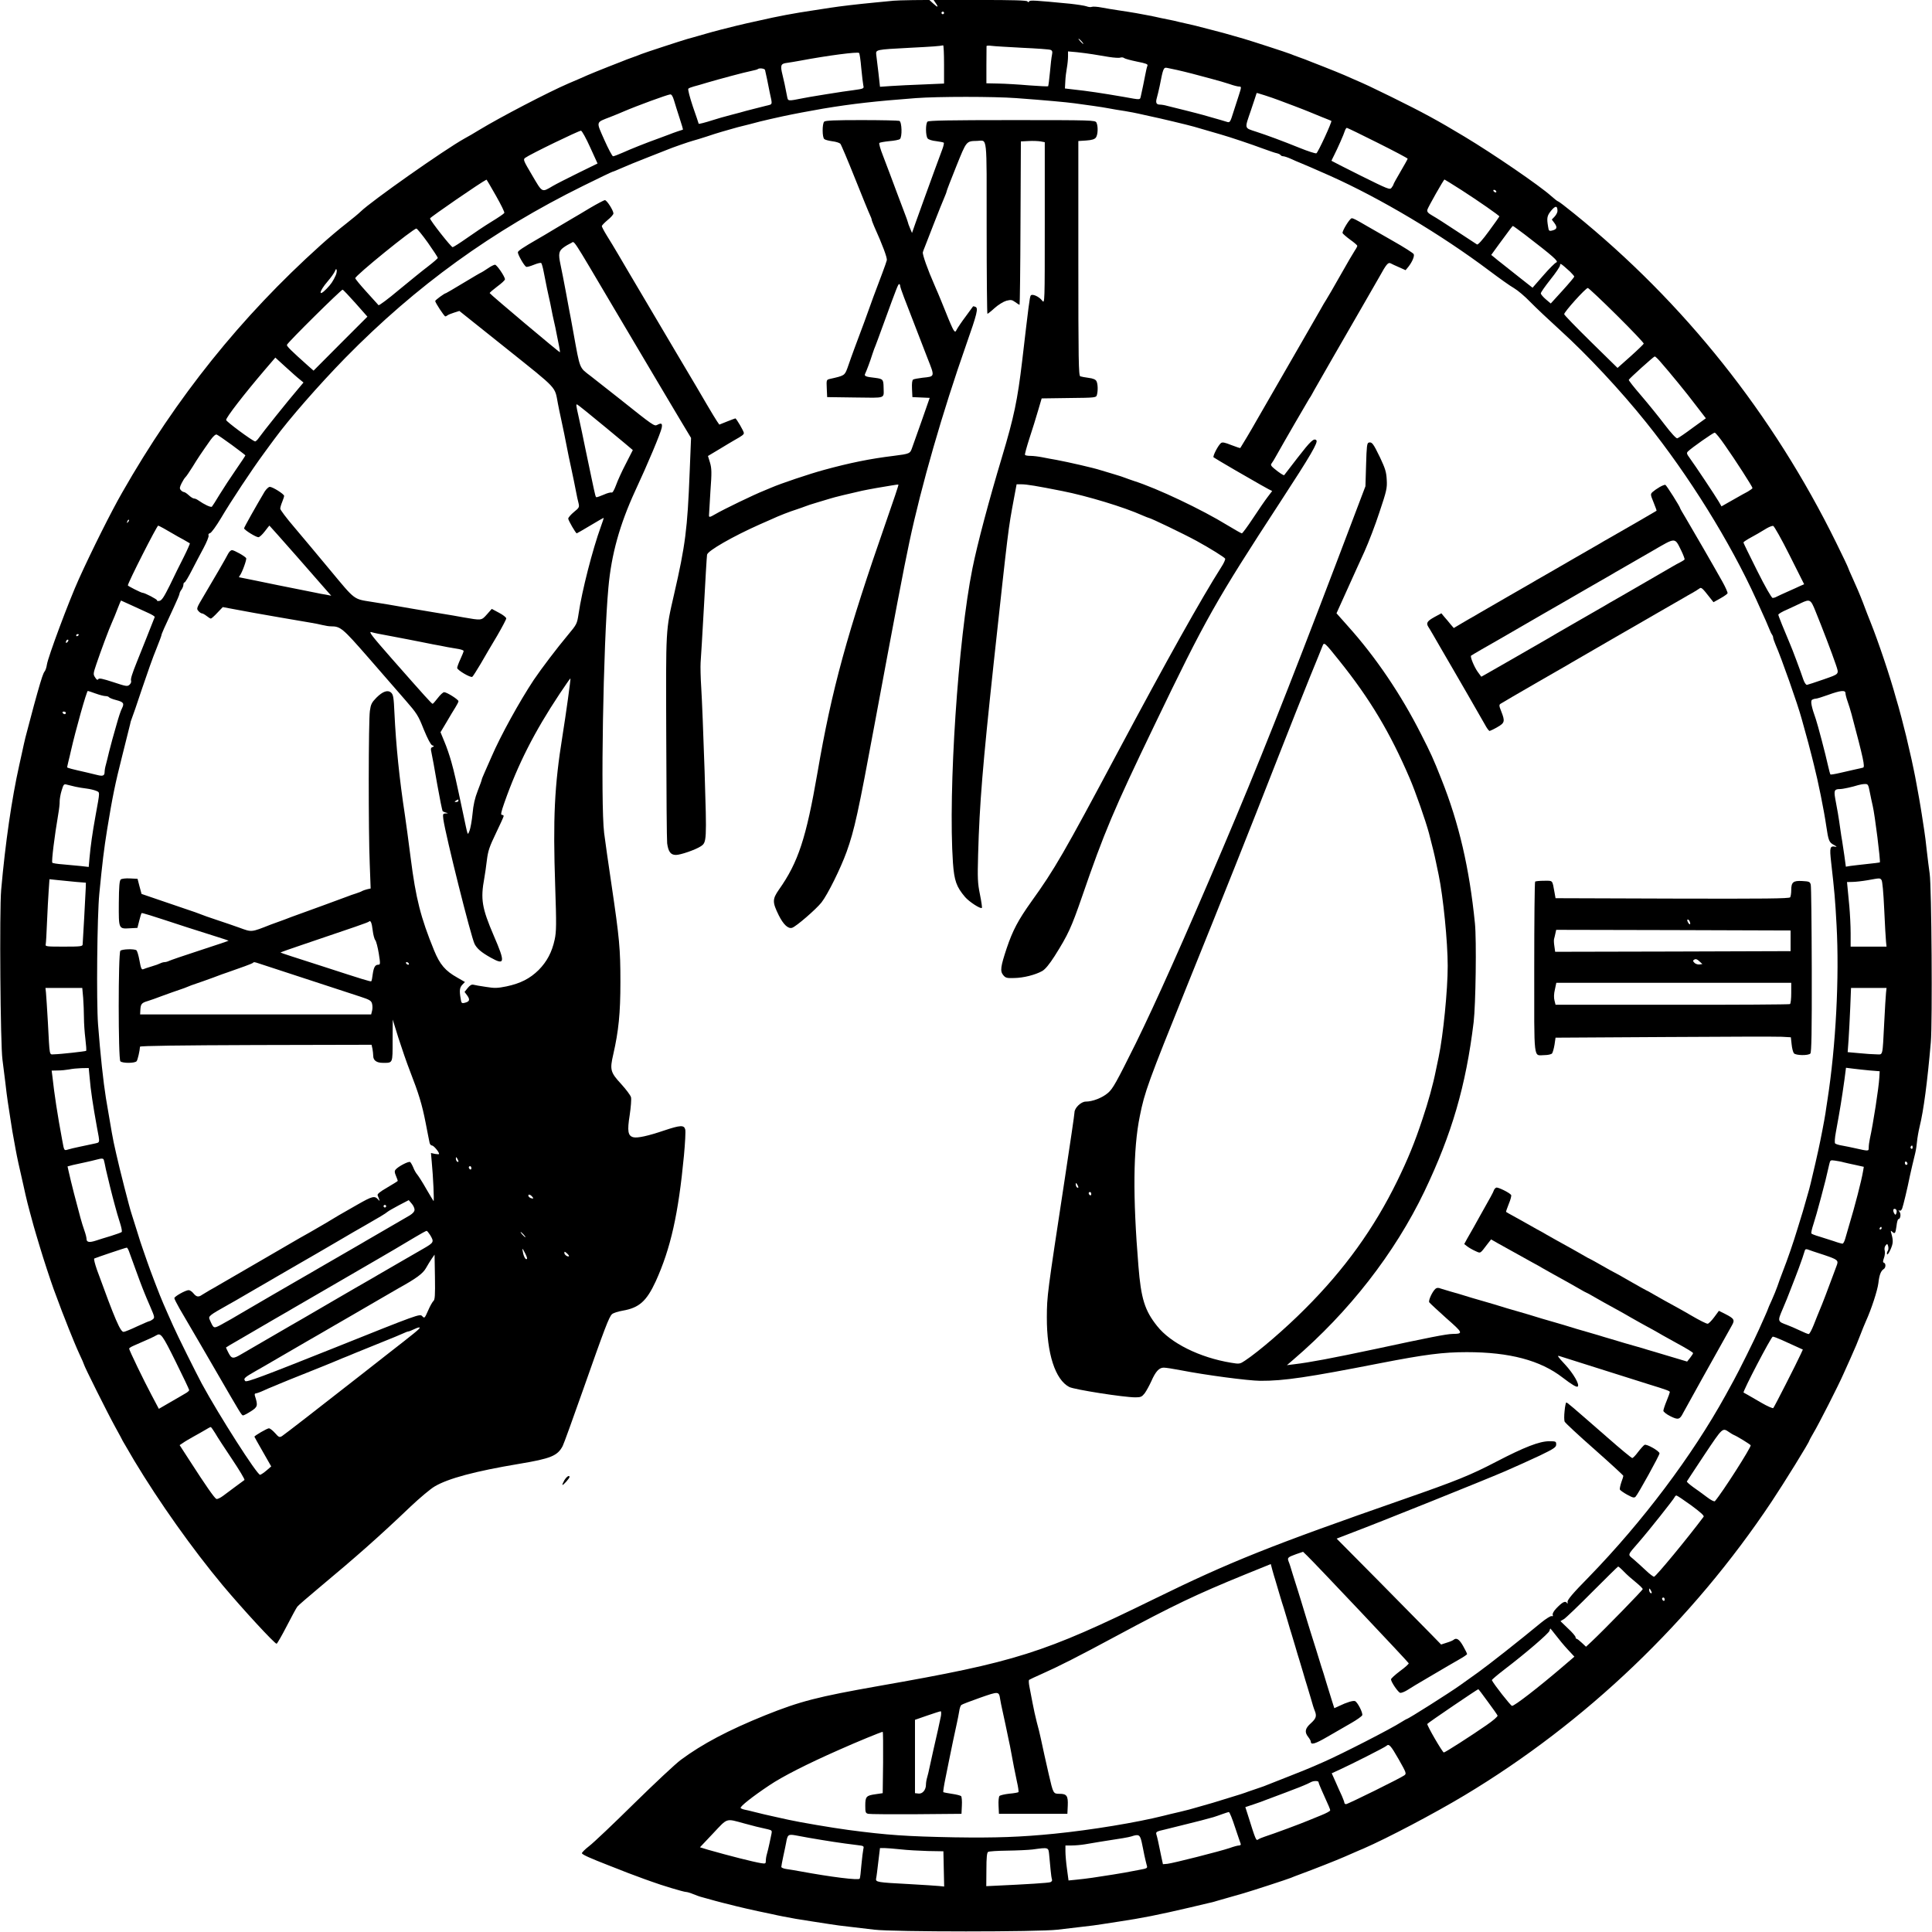 <?xml version="1.0" standalone="no"?>
<!DOCTYPE svg PUBLIC "-//W3C//DTD SVG 20010904//EN"
 "http://www.w3.org/TR/2001/REC-SVG-20010904/DTD/svg10.dtd">
<svg version="1.0" xmlns="http://www.w3.org/2000/svg"
 width="1496pt" height="1496pt" viewBox="0 0 1496 1496"
 preserveAspectRatio="xMidYMid meet">
<g transform="translate(0,1496) scale(0.1,-0.1)"
fill="#000000" stroke="none">
<path d="M6915 14954 c-16 -2 -82 -8 -145 -14 -135 -13 -263 -28 -340 -40 -30
-5 -89 -14 -130 -20 -155 -23 -277 -46 -425 -80 -27 -6 -70 -16 -95 -21 -51
-12 -79 -18 -200 -49 -47 -12 -96 -26 -110 -30 -14 -4 -45 -13 -70 -20 -25 -7
-58 -17 -75 -21 -52 -15 -339 -109 -360 -118 -11 -5 -36 -14 -55 -21 -19 -7
-44 -16 -55 -20 -11 -5 -74 -29 -140 -55 -66 -26 -140 -56 -165 -67 -45 -20
-86 -38 -150 -65 -153 -66 -524 -259 -689 -359 -35 -22 -87 -52 -115 -67 -156
-87 -720 -484 -803 -565 -15 -15 -66 -57 -113 -94 -47 -36 -137 -112 -200
-169 -614 -553 -1114 -1176 -1534 -1913 -83 -144 -237 -452 -336 -671 -76
-168 -238 -601 -247 -662 -3 -21 -11 -45 -18 -53 -10 -13 -22 -47 -56 -167
-21 -75 -29 -104 -59 -218 -32 -118 -36 -134 -60 -245 -7 -30 -16 -73 -21 -95
-58 -259 -108 -603 -140 -966 -14 -161 -6 -1200 10 -1314 6 -44 16 -123 22
-175 6 -52 14 -120 19 -150 5 -30 14 -89 20 -130 10 -71 17 -109 41 -240 12
-65 24 -121 60 -277 27 -123 31 -139 80 -318 6 -22 15 -51 19 -65 4 -14 18
-59 30 -100 26 -88 82 -257 105 -321 9 -24 26 -69 37 -99 11 -30 24 -64 28
-75 5 -11 28 -72 53 -135 25 -63 61 -150 81 -193 20 -42 36 -79 36 -82 0 -11
187 -385 242 -484 32 -58 58 -106 58 -108 0 -1 41 -71 90 -154 193 -321 449
-682 684 -964 154 -184 406 -457 418 -453 5 2 41 64 79 138 38 74 75 142 82
150 7 9 82 74 167 145 289 241 466 397 710 630 70 66 152 135 184 154 105 63
315 119 656 176 246 41 297 62 337 138 9 17 78 209 155 427 172 489 204 573
227 594 10 9 47 21 82 27 128 22 185 73 256 226 116 255 176 522 219 975 9 97
14 188 10 202 -9 36 -38 34 -164 -8 -124 -42 -206 -60 -238 -52 -42 11 -48 47
-28 172 9 61 14 123 10 138 -4 15 -38 60 -76 102 -84 91 -89 110 -61 231 41
180 55 317 55 558 0 258 -7 335 -69 755 -24 162 -50 342 -57 400 -28 229 -7
1468 33 1900 23 258 88 489 207 748 97 208 199 451 206 490 6 34 -2 39 -35 22
-22 -12 -31 -6 -289 200 -80 63 -181 143 -225 177 -91 70 -82 46 -135 338 -5
28 -14 77 -20 110 -7 33 -15 80 -20 105 -5 25 -13 71 -19 103 -6 31 -16 83
-22 115 -6 31 -15 76 -20 99 -16 76 -12 100 24 126 17 13 44 28 59 35 30 12
-9 72 331 -503 71 -121 142 -240 157 -265 15 -25 87 -146 160 -270 73 -124
167 -280 207 -348 l74 -123 -11 -272 c-17 -433 -33 -559 -120 -937 -66 -289
-64 -248 -61 -1105 1 -429 4 -800 7 -825 9 -65 27 -90 68 -90 36 0 151 40 191
66 48 31 48 36 31 581 -9 279 -21 570 -26 647 -5 76 -7 164 -5 195 3 31 14
227 26 436 11 209 22 389 24 400 6 31 201 142 405 233 25 11 66 29 91 40 62
29 145 61 199 78 25 8 54 19 65 23 11 5 54 19 95 31 41 12 86 26 100 30 23 8
154 40 245 60 22 5 72 14 110 21 39 6 92 15 119 20 27 5 51 8 53 6 2 -2 -39
-125 -91 -273 -307 -880 -426 -1314 -536 -1957 -88 -508 -149 -694 -298 -905
-52 -75 -52 -97 -2 -199 36 -72 73 -107 104 -97 31 10 184 142 227 196 48 61
148 263 195 393 60 168 89 299 219 1001 150 807 224 1198 266 1394 94 443 257
1008 442 1535 83 236 94 280 70 289 -9 4 -17 5 -18 4 -1 -2 -27 -37 -57 -78
-31 -41 -61 -86 -68 -99 -12 -23 -13 -24 -26 -7 -7 10 -34 71 -59 135 -26 64
-53 131 -61 149 -8 17 -20 47 -28 65 -53 120 -95 239 -90 254 3 10 9 27 14 38
4 11 36 92 70 180 34 88 71 179 81 202 10 24 19 46 19 51 0 4 33 91 74 192 81
201 77 197 163 199 80 2 73 67 73 -675 0 -365 3 -664 6 -664 3 0 29 20 56 45
28 25 67 49 90 56 36 9 44 8 69 -10 16 -12 31 -21 34 -21 2 0 6 285 7 633 l3
632 60 3 c33 2 75 0 93 -3 l32 -6 0 -626 c0 -624 0 -626 -20 -601 -25 33 -79
56 -89 39 -8 -12 -16 -78 -66 -506 -36 -303 -63 -433 -156 -743 -101 -336
-191 -674 -229 -863 -111 -550 -189 -1724 -151 -2280 10 -139 27 -186 94 -265
33 -38 120 -94 130 -84 3 3 -4 50 -15 105 -18 88 -19 125 -14 310 11 395 35
684 121 1485 115 1056 111 1025 156 1268 l21 112 37 0 c42 0 119 -13 316 -52
193 -38 480 -125 622 -189 24 -10 45 -19 48 -19 13 0 273 -125 370 -178 106
-58 218 -128 222 -138 2 -7 -11 -36 -30 -65 -155 -244 -421 -719 -797 -1424
-425 -797 -494 -916 -673 -1165 -104 -146 -145 -224 -192 -363 -47 -142 -52
-176 -27 -207 18 -22 27 -25 85 -23 72 1 163 24 217 54 24 14 54 50 97 117
104 165 129 220 211 457 172 500 246 675 561 1329 397 826 473 960 979 1736
233 357 290 456 275 471 -19 19 -45 -6 -145 -135 -56 -72 -103 -133 -104 -135
-4 -4 -37 17 -79 52 -23 19 -27 28 -19 38 6 8 23 34 36 59 54 97 250 435 257
445 5 5 22 35 38 65 17 30 81 142 142 248 61 105 161 279 222 385 61 105 125
217 142 247 51 93 66 111 85 101 9 -5 39 -19 67 -31 l49 -22 23 28 c28 36 47
80 40 96 -2 7 -75 54 -162 103 -87 50 -176 101 -199 114 -89 52 -107 61 -119
61 -15 0 -76 -100 -71 -115 3 -6 29 -29 59 -51 30 -21 55 -43 55 -47 0 -5 -8
-21 -18 -35 -10 -15 -61 -101 -112 -192 -51 -91 -101 -176 -110 -190 -9 -14
-31 -50 -47 -80 -17 -30 -81 -142 -142 -247 -270 -468 -335 -581 -359 -623
-27 -49 -113 -193 -118 -199 -2 -2 -33 9 -70 23 -50 20 -69 24 -80 15 -22 -18
-65 -102 -57 -110 5 -4 80 -49 168 -100 88 -50 176 -101 195 -112 19 -11 48
-27 63 -35 l28 -14 -35 -46 c-20 -26 -71 -100 -113 -164 -43 -65 -82 -118 -87
-118 -4 0 -54 28 -110 62 -200 123 -544 286 -726 344 -25 8 -54 19 -65 23 -11
5 -54 19 -95 31 -41 12 -86 26 -100 30 -48 16 -244 61 -340 79 -30 5 -79 14
-108 20 -30 6 -71 11 -92 11 -21 0 -41 3 -43 8 -3 4 13 61 34 127 22 66 52
163 67 215 l28 95 211 3 c209 2 211 3 217 25 9 34 7 86 -4 106 -6 12 -26 21
-60 25 -28 4 -57 9 -65 12 -13 5 -15 120 -15 914 l0 908 61 4 c45 3 65 10 75
23 16 22 18 88 4 116 -10 18 -28 19 -653 19 -487 0 -646 -3 -655 -12 -16 -16
-15 -110 1 -130 7 -9 35 -18 66 -21 29 -4 56 -9 59 -12 3 -3 -2 -27 -12 -53
-10 -26 -36 -96 -58 -157 -22 -60 -58 -159 -80 -220 -22 -60 -53 -146 -68
-189 l-28 -80 -16 38 c-9 21 -16 41 -16 45 0 3 -14 42 -31 86 -17 44 -40 105
-51 135 -11 30 -24 64 -28 75 -4 11 -17 45 -28 75 -11 30 -36 96 -55 145 -20
50 -32 93 -28 98 4 4 39 10 77 14 38 3 75 10 82 16 19 15 16 133 -4 141 -9 3
-140 6 -293 6 -202 0 -280 -3 -289 -12 -16 -16 -16 -123 1 -135 6 -6 34 -13
62 -17 27 -3 55 -12 62 -19 6 -6 57 -127 113 -267 56 -140 108 -268 116 -284
8 -16 14 -33 14 -38 0 -4 9 -27 19 -51 65 -144 102 -244 98 -262 -3 -11 -18
-56 -35 -100 -58 -153 -94 -250 -102 -275 -5 -14 -22 -61 -38 -105 -76 -203
-94 -252 -102 -275 -5 -14 -17 -50 -28 -80 -22 -58 -23 -59 -135 -84 -28 -7
-28 -7 -25 -74 l3 -67 218 -3 c243 -3 220 -11 219 77 -1 63 -5 67 -65 75 -76
8 -88 14 -77 34 10 21 37 91 56 152 8 25 19 54 24 65 7 19 19 49 70 190 93
256 105 285 112 285 5 0 8 -6 8 -12 0 -7 13 -47 29 -88 16 -41 52 -135 80
-207 28 -73 74 -192 102 -264 59 -149 60 -144 -37 -154 -33 -4 -66 -10 -73
-14 -8 -5 -11 -30 -9 -72 l3 -64 67 -3 67 -3 -60 -172 c-34 -95 -68 -191 -76
-214 -16 -46 -18 -47 -143 -63 -182 -22 -343 -55 -540 -109 -114 -31 -334
-105 -410 -138 -19 -8 -44 -19 -55 -23 -76 -30 -312 -144 -377 -182 -41 -24
-48 -25 -48 -10 0 9 5 94 11 187 11 147 10 177 -3 222 l-16 52 87 52 c47 29
100 60 117 70 61 34 74 44 74 56 0 13 -58 113 -66 113 -2 0 -31 -11 -64 -24
l-60 -24 -18 26 c-10 15 -45 72 -77 127 -32 55 -70 120 -85 145 -15 25 -86
145 -159 268 -72 122 -190 322 -263 445 -72 122 -154 260 -181 307 -28 47 -67
113 -89 147 -21 34 -38 67 -38 72 0 5 20 26 45 47 25 20 45 43 45 51 0 23 -51
103 -66 103 -7 0 -60 -28 -116 -61 -57 -34 -116 -70 -133 -79 -16 -9 -77 -45
-135 -80 -58 -35 -118 -71 -135 -80 -116 -67 -155 -93 -155 -104 0 -19 50
-107 65 -112 6 -3 33 5 60 16 27 11 52 17 56 13 4 -4 13 -35 19 -68 25 -127
30 -151 40 -195 6 -25 15 -67 20 -95 5 -27 14 -70 20 -95 6 -25 15 -67 20 -95
5 -27 14 -70 19 -95 5 -25 8 -46 7 -48 -4 -3 -540 448 -544 458 -1 4 25 26 58
51 33 24 60 49 60 56 0 21 -63 113 -77 113 -8 0 -34 -13 -58 -30 -24 -16 -46
-30 -48 -30 -3 0 -64 -36 -137 -80 -73 -44 -134 -80 -136 -80 -11 0 -84 -54
-84 -61 0 -13 70 -119 78 -119 5 0 12 4 17 8 6 5 29 14 51 21 l41 13 367 -293
c401 -321 370 -288 396 -424 6 -33 16 -79 21 -102 5 -24 13 -62 18 -85 5 -24
15 -70 21 -103 20 -101 31 -158 42 -205 19 -91 27 -126 38 -185 6 -33 15 -74
20 -92 7 -30 5 -35 -36 -68 -24 -20 -44 -43 -44 -51 0 -13 58 -114 66 -114 2
0 49 27 104 60 55 33 102 60 104 60 2 0 -7 -30 -21 -67 -65 -179 -147 -499
-173 -677 -12 -77 -13 -80 -84 -165 -82 -98 -203 -257 -263 -346 -110 -166
-257 -432 -327 -595 -16 -36 -39 -89 -52 -118 -13 -29 -24 -56 -24 -60 0 -4
-14 -43 -31 -86 -22 -56 -34 -109 -40 -177 -5 -53 -16 -112 -23 -131 -17 -38
-10 -55 -51 137 -55 259 -67 313 -90 395 -13 47 -37 118 -54 157 l-30 73 46
77 c25 43 56 95 69 115 13 21 24 42 24 48 0 13 -90 70 -111 70 -8 0 -30 -20
-49 -45 -19 -25 -37 -45 -40 -45 -7 0 -55 53 -320 354 -152 173 -179 208 -154
201 28 -8 43 -11 167 -34 31 -6 83 -16 115 -22 31 -6 75 -15 97 -19 22 -4 67
-13 100 -20 33 -6 83 -15 110 -21 28 -5 67 -12 88 -15 20 -4 37 -10 37 -15 0
-5 -11 -33 -25 -63 -14 -30 -25 -61 -25 -68 0 -17 104 -78 117 -69 5 3 34 49
65 101 30 52 87 150 127 216 39 67 71 128 71 135 0 8 -25 28 -56 44 l-56 30
-38 -43 c-43 -48 -40 -47 -185 -22 -47 9 -77 14 -235 40 -151 25 -188 32 -235
40 -62 11 -148 26 -240 40 -138 22 -124 11 -315 241 -96 116 -223 267 -282
337 -60 70 -108 134 -108 143 0 9 7 33 15 52 8 20 15 41 15 47 0 14 -89 70
-111 70 -9 0 -27 -17 -40 -37 -68 -115 -159 -276 -159 -284 0 -12 91 -69 111
-69 8 0 30 20 49 45 19 25 35 45 36 45 1 0 98 -109 215 -242 117 -134 224
-256 238 -272 l26 -29 -40 8 c-22 3 -58 10 -80 15 -22 4 -67 13 -100 20 -33 7
-78 16 -100 20 -22 4 -65 13 -95 19 -30 6 -109 22 -175 36 -66 13 -122 25
-124 25 -2 0 1 6 6 13 18 23 55 126 49 135 -9 15 -93 62 -110 62 -8 0 -21 -12
-29 -27 -18 -36 -114 -201 -189 -327 -56 -94 -58 -99 -42 -117 9 -11 22 -19
28 -19 6 0 22 -9 36 -20 14 -11 28 -20 33 -20 4 0 27 20 50 45 l42 44 80 -15
c144 -27 166 -31 362 -65 29 -5 77 -13 105 -18 29 -5 85 -15 123 -21 39 -6 86
-16 106 -21 20 -5 47 -9 60 -9 76 0 90 -12 291 -242 106 -122 236 -271 288
-331 88 -101 99 -118 141 -225 31 -75 54 -118 65 -123 17 -6 17 -8 3 -14 -14
-5 -15 -13 -8 -44 5 -21 25 -130 44 -242 20 -112 39 -207 43 -211 4 -3 16 -8
27 -11 17 -4 17 -5 -4 -6 -22 -1 -23 -4 -18 -46 18 -126 214 -910 242 -965 19
-36 51 -64 124 -105 111 -62 115 -40 25 168 -93 217 -104 284 -74 447 5 30 15
93 20 140 9 72 20 104 70 208 33 68 60 128 60 133 0 5 -6 9 -14 9 -10 0 -6 22
19 93 105 299 233 550 428 844 45 67 82 121 84 120 3 -4 -34 -273 -62 -447
-62 -385 -74 -633 -56 -1165 10 -294 9 -349 -4 -410 -21 -98 -60 -171 -124
-236 -68 -67 -141 -104 -249 -127 -69 -14 -92 -15 -159 -4 -43 6 -87 14 -98
17 -14 3 -27 -5 -44 -26 l-24 -30 21 -28 c23 -32 18 -47 -19 -56 -24 -6 -27
-3 -32 32 -11 63 -8 86 13 108 l20 21 -59 34 c-93 52 -135 101 -180 211 -104
255 -141 401 -181 714 -17 132 -37 283 -45 335 -42 274 -69 537 -81 792 -5
115 -9 139 -25 154 -26 24 -65 11 -115 -39 -36 -37 -43 -51 -50 -102 -11 -74
-12 -933 -1 -1187 l7 -188 -27 -6 c-16 -4 -32 -10 -38 -13 -5 -4 -28 -13 -50
-20 -22 -7 -49 -16 -60 -21 -19 -7 -51 -19 -190 -70 -30 -11 -80 -29 -110 -40
-133 -48 -171 -62 -190 -70 -11 -4 -36 -13 -55 -20 -19 -7 -44 -16 -55 -20
-152 -60 -144 -59 -240 -24 -39 14 -117 41 -175 60 -58 19 -114 39 -125 44
-11 5 -67 25 -125 44 -58 20 -157 53 -220 75 l-114 39 -16 59 -15 58 -58 3
c-33 2 -65 -2 -72 -8 -10 -9 -14 -53 -15 -184 -1 -201 -2 -199 86 -194 l58 3
14 55 c7 30 16 57 18 59 4 4 49 -10 354 -110 80 -26 184 -59 233 -74 48 -15
87 -28 87 -29 0 -2 -100 -35 -222 -75 -123 -40 -231 -77 -240 -82 -10 -5 -25
-9 -33 -9 -8 0 -23 -4 -33 -9 -9 -5 -39 -16 -67 -24 -27 -8 -57 -18 -66 -22
-13 -5 -18 7 -29 67 -7 40 -18 76 -24 80 -18 12 -111 9 -124 -4 -17 -17 -17
-839 0 -856 16 -16 113 -16 126 1 8 10 24 78 26 112 1 7 309 11 897 13 l896 2
7 -31 c3 -17 6 -42 6 -55 0 -35 26 -54 75 -54 78 0 75 -7 75 174 l1 161 44
-142 c25 -78 65 -194 90 -258 68 -175 93 -257 121 -400 14 -71 27 -140 30
-152 2 -13 11 -23 19 -23 13 0 55 -50 55 -65 0 -4 -14 -3 -32 0 l-31 7 6 -68
c11 -112 20 -309 14 -304 -3 3 -28 46 -57 95 -28 50 -60 99 -69 110 -10 11
-24 36 -31 55 -8 19 -19 38 -24 42 -12 8 -94 -35 -113 -59 -9 -11 -8 -22 3
-48 8 -19 14 -36 14 -39 0 -2 -36 -25 -81 -51 -56 -32 -79 -51 -75 -61 19 -46
19 -50 5 -33 -28 32 -46 27 -160 -38 -63 -36 -128 -73 -145 -83 -17 -10 -64
-38 -105 -63 -41 -24 -94 -55 -119 -69 -25 -14 -61 -34 -80 -45 -46 -27 -276
-160 -315 -183 -34 -20 -263 -153 -312 -181 -18 -11 -50 -29 -70 -40 -21 -12
-47 -28 -58 -35 -28 -20 -44 -17 -67 11 -11 14 -28 25 -37 25 -24 0 -111 -49
-111 -62 0 -6 19 -43 41 -82 141 -241 193 -330 289 -496 183 -316 191 -330
202 -330 6 0 33 14 61 32 52 33 55 44 32 116 -5 14 -3 22 4 22 6 0 33 9 59 21
26 12 56 25 67 29 11 4 36 15 55 23 19 8 116 48 215 87 99 39 196 79 215 87
43 18 78 33 105 43 11 5 36 15 55 23 19 8 105 43 190 77 85 34 168 68 184 76
16 8 33 14 38 14 5 0 27 9 48 19 22 11 40 15 40 10 0 -9 -38 -40 -249 -204
-57 -44 -146 -114 -199 -156 -318 -249 -600 -468 -618 -479 -20 -12 -25 -10
-54 23 -18 20 -39 37 -48 37 -13 0 -112 -57 -112 -65 0 -1 29 -54 65 -116 l65
-114 -37 -32 c-21 -18 -43 -32 -49 -33 -24 0 -318 460 -451 705 -47 88 -189
373 -222 448 -26 58 -59 132 -76 172 -24 53 -106 268 -125 325 -10 30 -25 73
-33 95 -8 22 -30 87 -47 145 -18 58 -36 116 -41 130 -15 42 -95 356 -119 465
-6 28 -15 68 -20 90 -8 38 -17 89 -40 225 -5 33 -14 86 -20 118 -20 124 -43
336 -61 572 -13 176 -7 839 10 1010 24 244 35 338 61 500 41 251 61 349 117
570 30 118 57 226 60 240 2 14 8 34 13 45 5 11 41 115 79 230 39 116 88 255
111 309 22 55 40 103 40 107 0 9 23 61 96 217 24 51 44 98 44 105 0 6 7 21 15
31 8 11 15 28 15 38 0 10 4 18 9 18 5 0 30 42 56 93 26 50 67 129 91 173 24
45 42 89 39 97 -4 9 1 16 12 19 10 3 47 54 83 114 79 134 241 378 330 499 36
50 75 102 86 117 112 153 342 416 548 627 550 560 1137 984 1842 1332 121 60
224 109 227 109 4 0 35 13 69 28 35 16 124 52 198 81 74 29 144 57 155 61 37
16 170 62 200 70 17 4 64 19 105 32 41 14 95 31 120 38 25 7 56 16 70 20 25 8
71 20 145 38 22 6 58 15 80 21 22 5 60 14 85 20 25 5 65 14 90 20 68 15 226
45 315 60 230 38 401 57 715 81 173 13 605 13 780 0 230 -17 382 -31 450 -40
36 -5 101 -14 145 -20 44 -6 100 -15 125 -20 25 -5 79 -14 120 -20 41 -7 89
-16 105 -20 17 -4 57 -13 90 -20 69 -14 295 -68 340 -81 73 -21 173 -50 210
-61 70 -20 237 -76 325 -109 47 -17 95 -34 108 -36 12 -3 25 -9 28 -14 3 -5
12 -9 20 -9 8 0 36 -9 62 -21 26 -12 56 -25 67 -29 39 -16 100 -42 233 -101
393 -176 861 -455 1235 -736 76 -57 161 -118 190 -134 29 -17 86 -65 127 -108
41 -42 147 -142 234 -221 209 -190 465 -464 662 -710 331 -412 651 -927 853
-1372 75 -165 88 -195 101 -228 7 -19 17 -39 22 -45 4 -5 8 -15 8 -22 0 -7 9
-32 19 -56 43 -97 172 -462 202 -574 5 -18 13 -48 18 -65 15 -52 52 -189 61
-228 5 -19 11 -46 15 -60 33 -129 78 -351 96 -475 17 -116 22 -128 60 -148 20
-11 25 -16 13 -14 -45 9 -48 -3 -35 -120 26 -229 31 -284 42 -488 22 -401 -5
-932 -71 -1355 -6 -36 -12 -81 -15 -100 -8 -53 -38 -208 -55 -285 -16 -72 -31
-139 -40 -175 -5 -19 -14 -57 -20 -85 -7 -27 -15 -61 -20 -75 -4 -14 -13 -45
-20 -70 -7 -25 -16 -56 -20 -70 -4 -14 -22 -72 -40 -130 -35 -116 -78 -240
-117 -340 -14 -36 -32 -85 -40 -110 -9 -25 -28 -73 -44 -108 -16 -34 -29 -65
-29 -67 0 -2 -11 -28 -24 -57 -13 -29 -34 -75 -46 -103 -35 -79 -156 -323
-196 -395 -20 -36 -48 -87 -63 -115 -259 -469 -643 -979 -1057 -1405 -126
-128 -168 -178 -166 -194 2 -15 0 -17 -6 -7 -12 17 -35 5 -81 -43 -20 -21 -31
-41 -28 -50 4 -10 1 -13 -8 -10 -7 3 -44 -20 -82 -51 -168 -139 -406 -326
-488 -385 -49 -35 -112 -80 -140 -100 -83 -59 -400 -260 -411 -260 -2 0 -21
-11 -42 -24 -78 -51 -463 -248 -602 -309 -19 -8 -55 -24 -80 -35 -25 -11 -110
-46 -190 -77 -80 -31 -154 -61 -165 -65 -11 -5 -40 -16 -65 -24 -25 -8 -63
-21 -85 -29 -22 -9 -87 -30 -145 -47 -58 -18 -116 -36 -130 -40 -14 -4 -45
-13 -70 -20 -25 -7 -56 -16 -70 -20 -14 -5 -65 -18 -115 -30 -49 -11 -106 -25
-125 -30 -207 -52 -557 -110 -845 -139 -262 -26 -454 -33 -775 -28 -368 7
-519 17 -820 57 -128 17 -380 60 -465 79 -22 5 -65 14 -95 21 -65 14 -120 27
-175 41 -22 6 -52 13 -68 16 -15 3 -29 9 -32 13 -7 11 95 91 221 175 102 69
295 167 540 275 134 60 329 140 339 140 3 0 4 -107 3 -237 l-3 -238 -54 -8
c-73 -10 -81 -18 -81 -88 0 -52 2 -59 23 -64 12 -3 180 -4 372 -3 l350 3 3 64
c2 35 -1 68 -6 73 -5 5 -37 13 -72 18 -34 5 -64 11 -66 13 -2 2 5 51 17 108
12 57 25 122 29 144 10 51 49 238 61 290 5 22 12 59 16 82 3 24 11 47 17 51 6
5 71 30 145 56 146 51 146 51 156 -14 3 -19 10 -53 15 -75 5 -22 17 -76 26
-120 9 -44 20 -98 25 -120 5 -22 14 -65 19 -95 16 -87 26 -139 44 -224 10 -43
15 -80 12 -83 -3 -3 -35 -9 -71 -12 -36 -4 -70 -12 -76 -18 -5 -5 -9 -38 -7
-74 l3 -64 265 0 265 0 3 65 c3 73 -8 90 -62 90 -51 0 -50 0 -85 150 -21 91
-49 217 -61 275 -7 33 -21 92 -32 130 -10 39 -25 106 -33 150 -8 44 -19 100
-24 125 -5 25 -6 48 -3 52 4 3 48 24 98 46 129 57 281 134 578 294 443 238
616 321 1001 478 l195 79 11 -42 c6 -23 17 -60 24 -82 7 -22 22 -74 34 -115
12 -41 26 -86 31 -100 4 -14 18 -59 30 -100 12 -41 25 -86 30 -100 4 -14 18
-59 30 -100 12 -41 25 -86 30 -100 4 -14 18 -59 30 -100 12 -41 25 -86 30
-100 4 -14 18 -59 30 -100 11 -41 25 -85 31 -98 16 -40 10 -59 -31 -96 -45
-40 -50 -68 -20 -106 11 -14 20 -30 20 -36 0 -28 33 -18 131 39 57 33 139 80
182 105 44 25 81 52 85 60 7 18 -36 102 -56 110 -15 5 -63 -9 -123 -38 l-37
-17 -21 66 c-11 36 -30 98 -42 136 -11 39 -29 95 -39 125 -9 30 -27 89 -40
130 -13 41 -31 100 -41 130 -9 30 -32 102 -49 160 -17 58 -40 130 -49 160 -10
30 -28 89 -41 130 -12 41 -26 86 -32 99 -11 29 -7 33 59 57 l53 18 31 -30 c54
-51 784 -824 787 -833 2 -5 -29 -33 -68 -61 -38 -29 -70 -58 -69 -64 1 -22 56
-101 71 -104 9 -2 34 8 55 21 21 14 94 58 163 98 162 95 166 98 238 139 34 19
62 38 62 42 0 5 -14 33 -31 63 -30 53 -52 66 -74 47 -6 -5 -29 -15 -53 -22
l-43 -14 -73 75 c-40 41 -222 225 -404 410 l-332 335 127 49 c189 71 1016 403
1178 473 77 33 197 88 268 121 112 54 127 65 127 86 0 24 -3 25 -55 25 -74 0
-191 -45 -410 -159 -200 -104 -303 -146 -719 -291 -1032 -360 -1338 -482
-1926 -770 -861 -422 -1074 -489 -2135 -675 -476 -84 -608 -118 -880 -227
-287 -116 -487 -222 -653 -345 -42 -31 -205 -184 -362 -338 -157 -155 -313
-303 -347 -329 -35 -27 -60 -53 -57 -57 7 -12 63 -37 209 -94 66 -26 129 -50
140 -55 11 -4 46 -17 78 -29 31 -12 81 -30 110 -40 78 -29 251 -81 269 -81 8
0 33 -7 54 -16 22 -9 54 -21 72 -25 17 -5 47 -13 65 -18 17 -5 61 -17 97 -26
36 -9 81 -20 100 -25 19 -5 55 -13 80 -19 25 -5 65 -14 90 -20 25 -5 70 -15
100 -21 30 -7 73 -16 95 -20 48 -10 133 -25 235 -40 41 -6 100 -15 130 -20 30
-5 96 -14 145 -19 50 -6 137 -16 195 -23 147 -18 1273 -18 1420 0 58 7 146 17
195 23 50 5 115 14 145 19 30 5 89 14 130 20 186 28 307 52 555 110 50 12 110
26 135 32 25 5 56 13 70 18 14 4 45 13 70 20 25 7 56 16 70 20 14 4 45 13 70
20 59 17 339 108 365 119 11 5 45 18 75 29 88 32 291 112 340 134 25 11 60 26
78 34 17 8 49 21 70 30 184 80 547 271 782 412 940 564 1763 1351 2378 2274
98 147 292 461 292 473 0 2 14 28 31 57 41 68 196 373 233 458 16 36 40 90 54
120 44 98 52 119 77 183 13 35 33 83 44 108 41 90 89 236 96 294 7 64 20 95
41 108 17 10 18 44 2 49 -9 3 -9 12 0 37 7 18 9 44 6 57 -4 14 -1 31 7 40 12
15 14 14 20 -7 3 -13 2 -29 -4 -36 -5 -7 -7 -18 -5 -25 3 -7 15 10 27 37 21
48 22 68 6 125 -6 21 -5 23 6 13 22 -21 26 -15 34 42 3 30 10 55 15 55 16 0
22 41 8 57 -9 12 -9 15 -1 9 8 -4 16 1 22 16 8 21 41 157 60 253 9 42 23 101
41 175 6 25 12 65 14 90 2 25 11 77 20 115 31 125 60 344 87 656 13 155 6
1202 -9 1304 -6 39 -15 117 -22 175 -6 58 -15 130 -20 160 -5 30 -14 89 -20
130 -7 41 -15 95 -20 120 -5 25 -14 74 -20 110 -6 36 -16 84 -21 108 -5 23
-13 61 -18 85 -16 70 -32 140 -41 177 -24 97 -53 208 -60 230 -4 14 -13 43
-19 65 -45 165 -138 441 -198 590 -11 28 -38 95 -58 150 -21 55 -56 137 -77
182 -21 46 -38 85 -38 88 0 3 -41 90 -92 193 -489 994 -1177 1859 -2029 2548
-64 52 -119 94 -123 94 -5 0 -30 20 -56 43 -89 80 -444 323 -670 459 -211 127
-318 185 -565 307 -165 81 -204 99 -290 136 -16 7 -50 22 -75 33 -25 11 -99
41 -165 67 -66 26 -129 50 -140 55 -11 4 -36 13 -55 20 -19 7 -44 16 -55 21
-26 11 -307 102 -365 119 -25 7 -56 16 -70 20 -68 20 -102 29 -180 49 -114 30
-146 38 -202 50 -27 6 -67 15 -90 21 -24 5 -68 14 -98 20 -30 7 -73 16 -95 20
-48 10 -133 25 -235 40 -41 6 -101 16 -132 22 -31 6 -64 8 -73 5 -8 -4 -27 -2
-42 4 -14 5 -72 14 -127 20 -271 26 -310 29 -317 18 -5 -8 -8 -8 -13 0 -5 8
-115 11 -367 11 l-360 0 15 -22 c26 -36 18 -39 -16 -7 l-32 29 -126 -1 c-69
-1 -138 -3 -155 -5z m395 -94 c0 -5 -4 -10 -10 -10 -5 0 -10 5 -10 10 0 6 5
10 10 10 6 0 10 -4 10 -10z m1065 -220 c10 -11 16 -20 13 -20 -3 0 -13 9 -23
20 -10 11 -16 20 -13 20 3 0 13 -9 23 -20z m-1065 -179 l0 -148 -162 -7 c-90
-3 -201 -9 -248 -12 l-86 -6 -12 108 c-7 60 -15 123 -17 140 -4 40 -6 40 260
54 178 9 231 13 258 19 4 0 7 -66 7 -148z m605 129 c111 -5 209 -12 219 -16
14 -5 17 -14 12 -38 -4 -17 -11 -78 -16 -135 -5 -57 -12 -106 -14 -109 -3 -2
-70 1 -148 7 -79 7 -185 13 -236 14 l-94 2 0 140 c0 77 1 143 1 148 1 4 18 5
39 2 20 -3 127 -9 237 -15z m-1246 -157 c6 -61 13 -122 16 -135 6 -24 5 -25
-82 -37 -48 -6 -113 -16 -143 -21 -30 -4 -86 -14 -125 -20 -38 -6 -90 -15
-115 -20 -121 -24 -118 -24 -125 12 -13 70 -27 134 -36 169 -18 73 -14 86 34
92 23 3 69 11 102 17 219 41 444 70 457 60 4 -3 12 -55 17 -117z m1791 107
c30 -5 87 -14 127 -21 39 -6 79 -9 88 -5 10 3 23 2 30 -4 6 -5 51 -17 99 -27
71 -14 86 -20 81 -32 -4 -9 -11 -38 -16 -66 -5 -27 -13 -68 -18 -90 -5 -22
-12 -55 -16 -74 -9 -37 5 -36 -135 -11 -169 29 -274 45 -395 58 l-59 7 3 55
c1 30 7 77 12 104 5 27 9 67 9 89 l0 39 68 -6 c37 -4 92 -11 122 -16z m655
-122 c28 -6 79 -19 115 -28 36 -10 103 -28 150 -40 47 -12 110 -31 141 -41 30
-11 63 -19 72 -19 21 0 21 -2 -1 -70 -10 -30 -29 -90 -43 -133 -21 -68 -26
-77 -44 -72 -32 10 -77 23 -120 35 -22 6 -53 15 -70 20 -16 5 -77 20 -135 35
-58 14 -121 30 -141 35 -20 6 -46 10 -57 10 -29 0 -35 15 -24 53 5 17 15 59
22 92 27 139 30 145 59 139 14 -3 49 -10 76 -16z m-3191 0 c2 -7 9 -40 16 -73
6 -33 16 -78 20 -100 22 -101 25 -91 -28 -104 -26 -7 -65 -17 -87 -22 -22 -6
-53 -14 -70 -18 -16 -5 -68 -19 -115 -31 -47 -12 -110 -30 -140 -40 -59 -19
-110 -32 -110 -28 0 2 -20 62 -45 133 -24 72 -40 134 -35 138 4 5 23 12 41 17
19 5 66 18 104 30 92 27 288 80 344 91 24 5 47 11 49 14 11 10 53 5 56 -7z
m3872 -197 c33 -10 79 -27 104 -36 25 -9 81 -31 125 -47 44 -17 94 -36 110
-43 17 -7 62 -26 100 -41 39 -15 72 -29 74 -30 7 -6 -104 -247 -116 -251 -7
-3 -66 16 -130 42 -136 55 -253 98 -336 125 -94 31 -91 19 -41 165 24 72 44
131 44 133 0 4 6 2 66 -17z m-4577 -38 c8 -27 27 -88 43 -137 16 -48 28 -89
26 -90 -2 -1 -21 -7 -43 -14 -22 -8 -49 -17 -60 -22 -11 -4 -45 -17 -75 -28
-109 -39 -226 -86 -288 -114 -34 -15 -68 -28 -75 -28 -6 0 -37 58 -68 128 -64
145 -67 132 46 176 39 15 84 34 100 41 109 47 342 132 365 134 10 1 20 -15 29
-46z m5449 -329 c128 -64 232 -119 232 -123 0 -3 -25 -48 -55 -99 -30 -51 -55
-96 -55 -100 0 -4 -7 -15 -15 -26 -13 -17 -25 -12 -239 94 -124 62 -226 114
-226 115 0 2 9 20 20 42 26 51 76 163 84 191 4 12 11 22 15 22 4 0 112 -52
239 -116z m-6098 -35 l57 -125 -151 -74 c-83 -41 -172 -86 -197 -101 -85 -50
-78 -53 -158 83 -68 115 -72 123 -54 136 38 28 418 212 432 210 8 -2 40 -60
71 -129z m-730 -374 c39 -69 69 -129 65 -134 -3 -6 -47 -36 -98 -67 -51 -31
-136 -88 -191 -127 -54 -38 -104 -70 -111 -71 -11 -1 -175 207 -175 223 0 8
396 281 437 300 1 1 34 -55 73 -124z m7477 43 c129 -83 293 -197 293 -204 0
-2 -36 -53 -81 -114 -50 -69 -85 -107 -92 -103 -7 4 -77 50 -157 103 -80 53
-164 107 -188 120 -33 19 -43 29 -40 45 4 18 127 235 133 235 2 0 61 -37 132
-82z m268 -8 c3 -5 2 -10 -4 -10 -5 0 -13 5 -16 10 -3 6 -2 10 4 10 5 0 13 -4
16 -10z m475 -154 c0 -11 -10 -30 -22 -43 l-22 -23 21 -28 c24 -33 19 -48 -18
-57 -24 -6 -27 -3 -32 32 -11 66 -8 83 25 123 33 39 48 38 48 -4z m-252 -183
c221 -170 263 -207 243 -215 -10 -3 -56 -49 -101 -101 l-83 -95 -103 81 c-56
45 -117 93 -135 107 -18 14 -44 34 -57 46 l-25 20 58 80 c97 132 106 144 110
144 3 0 44 -30 93 -67z m-8495 -62 c42 -60 77 -113 77 -118 0 -4 -33 -33 -72
-63 -40 -30 -142 -113 -227 -183 -84 -71 -157 -125 -160 -120 -4 4 -46 51 -94
104 -48 53 -87 100 -86 105 1 21 448 384 473 384 6 0 46 -49 89 -109z m8845
-225 c17 -17 32 -34 32 -38 0 -4 -41 -53 -91 -108 l-91 -100 -38 32 c-21 18
-39 39 -39 46 -1 7 33 55 74 107 41 51 75 101 75 111 0 19 6 15 78 -50z
m-9558 -27 c-20 -45 -37 -70 -71 -105 -66 -68 -60 -22 8 57 25 29 50 64 56 78
7 19 11 22 14 10 2 -8 -1 -26 -7 -40z m9919 -310 c117 -116 211 -215 209 -220
-2 -5 -48 -50 -103 -99 l-100 -89 -206 202 c-113 111 -207 208 -207 214 -2 16
166 203 183 203 6 0 107 -95 224 -211z m-9765 92 l91 -103 -209 -209 -208
-209 -42 37 c-132 118 -168 153 -164 163 6 19 422 430 431 427 5 -1 50 -49
101 -106z m10099 -448 c72 -82 208 -247 279 -342 l77 -100 -104 -75 c-56 -42
-109 -78 -117 -80 -8 -3 -47 39 -98 106 -47 62 -129 163 -183 226 -54 62 -97
117 -95 121 5 11 192 180 201 181 4 0 22 -16 40 -37z m-10532 -141 l29 -24
-42 -50 c-74 -86 -278 -341 -301 -375 -12 -18 -27 -32 -32 -31 -24 6 -224 154
-224 166 -1 19 140 201 297 385 l84 98 80 -73 c44 -40 93 -84 109 -96z m2368
-371 c116 -96 211 -175 211 -176 0 -1 -24 -48 -54 -106 -30 -57 -64 -132 -76
-166 -14 -38 -27 -60 -34 -57 -7 3 -34 -4 -60 -16 -26 -11 -51 -20 -56 -20 -8
0 -8 -2 -40 150 -48 227 -58 278 -74 355 -9 44 -21 98 -26 120 -19 84 -21 97
-11 93 5 -1 104 -81 220 -177z m8667 -138 c82 -116 214 -322 214 -332 0 -4
-17 -16 -37 -28 -21 -11 -56 -30 -78 -43 -22 -12 -59 -34 -83 -47 l-42 -24
-22 38 c-27 46 -185 283 -224 336 -24 33 -26 40 -13 52 28 28 194 144 206 145
7 0 42 -43 79 -97z m-11560 1 c57 -42 104 -78 104 -80 0 -3 -33 -53 -74 -112
-41 -59 -97 -145 -126 -192 -28 -47 -55 -89 -59 -93 -8 -8 -59 16 -106 49 -11
8 -25 14 -33 14 -7 0 -25 11 -40 25 -15 14 -32 25 -38 25 -6 0 -17 7 -24 15
-11 13 -9 22 6 53 10 20 24 42 30 47 7 6 31 42 55 80 41 67 65 103 139 208 21
29 39 45 48 42 8 -3 61 -39 118 -81z m-805 -597 c-10 -9 -11 -8 -5 6 3 10 9
15 12 12 3 -3 0 -11 -7 -18z m274 -47 c19 -11 52 -30 73 -42 20 -12 57 -33 82
-46 25 -14 47 -27 50 -29 2 -2 -19 -50 -47 -106 -29 -56 -77 -154 -108 -219
-46 -92 -62 -117 -81 -121 -13 -2 -21 0 -18 4 4 7 -95 59 -113 59 -10 0 -113
52 -113 57 0 20 225 463 235 463 2 0 20 -9 40 -20z m12592 -209 l113 -225 -28
-12 c-15 -7 -58 -27 -97 -44 -38 -17 -78 -35 -87 -40 -10 -6 -24 -10 -32 -10
-8 0 -57 85 -120 211 -58 116 -106 214 -106 218 0 4 17 16 38 28 50 27 100 56
142 82 19 11 42 20 50 19 8 -2 64 -101 127 -227z m-12845 -385 c40 -18 99 -45
131 -60 32 -14 57 -29 55 -34 -1 -4 -32 -80 -66 -167 -35 -88 -67 -169 -72
-180 -37 -92 -50 -133 -45 -146 3 -9 -2 -22 -12 -31 -17 -15 -26 -13 -126 20
-83 27 -110 33 -116 23 -6 -9 -13 -5 -24 13 -16 24 -16 29 9 103 33 98 99 276
123 328 10 22 29 68 42 103 13 34 25 62 26 62 0 0 34 -15 75 -34z m13046 -49
c53 -130 128 -326 157 -412 26 -78 31 -72 -95 -116 -63 -22 -121 -41 -128 -42
-8 -1 -20 17 -29 43 -15 47 -87 240 -103 275 -43 101 -90 217 -90 225 0 6 30
24 68 40 37 17 85 39 107 50 70 33 76 29 113 -63z m-13448 -181 c0 -3 -4 -8
-10 -11 -5 -3 -10 -1 -10 4 0 6 5 11 10 11 6 0 10 -2 10 -4z m-88 -58 c-7 -7
-12 -8 -12 -2 0 14 12 26 19 19 2 -3 -1 -11 -7 -17z m218 -398 c30 -11 65 -20
77 -20 12 0 24 -4 27 -9 4 -5 28 -15 56 -22 57 -15 64 -25 44 -65 -9 -16 -26
-69 -40 -119 -14 -49 -29 -103 -34 -120 -4 -16 -16 -59 -25 -95 -8 -36 -20
-81 -25 -101 -6 -20 -10 -46 -10 -57 0 -29 -14 -34 -57 -23 -21 5 -58 14 -83
20 -115 26 -150 35 -150 40 0 3 5 24 10 46 6 22 14 58 19 80 36 159 122 465
131 465 3 0 30 -9 60 -20z m13550 3 c0 -10 7 -38 16 -63 9 -25 23 -70 31 -100
92 -346 106 -410 89 -414 -6 -2 -33 -8 -61 -14 -27 -6 -81 -18 -118 -27 -38
-9 -71 -14 -73 -12 -3 2 -11 33 -19 68 -19 88 -80 318 -94 359 -35 98 -43 142
-30 151 8 5 21 9 29 9 8 0 51 13 95 29 96 35 135 39 135 14z m-13780 -153 c0
-5 -4 -10 -9 -10 -6 0 -13 5 -16 10 -3 6 1 10 9 10 9 0 16 -4 16 -10z m75
-572 c22 -5 60 -11 85 -14 25 -3 58 -11 73 -17 32 -14 32 1 -3 -192 -25 -138
-38 -232 -47 -329 l-6 -69 -61 7 c-34 3 -96 9 -139 13 -43 3 -80 9 -82 13 -7
11 17 205 46 375 7 39 12 84 11 100 0 17 6 54 15 83 15 50 18 53 42 46 14 -3
44 -11 66 -16z m13893 -40 c7 -35 17 -83 23 -108 16 -66 62 -431 55 -438 -2
-1 -46 -7 -97 -12 -52 -6 -110 -12 -130 -15 l-36 -6 -12 88 c-7 48 -15 99 -17
113 -3 14 -9 54 -14 90 -5 36 -13 92 -19 125 -6 33 -15 85 -21 115 -10 59 -5
70 37 70 23 0 95 16 143 31 14 4 36 8 50 8 24 1 27 -4 38 -61z m-10928 -68 c0
-5 -8 -10 -17 -10 -15 0 -16 2 -3 10 19 12 20 12 20 0z m11019 -614 c7 -8 15
-97 21 -227 5 -118 12 -231 14 -251 l4 -38 -139 0 -139 0 0 105 c0 57 -5 151
-10 207 -6 57 -12 122 -14 146 l-4 42 42 1 c22 0 75 6 116 13 100 18 96 18
109 2z m-13979 -15 l75 -6 -1 -40 c-1 -22 -6 -125 -12 -230 -6 -104 -11 -198
-12 -207 0 -16 -14 -18 -146 -18 -134 0 -145 1 -140 18 2 9 7 87 10 172 4 85
9 195 13 244 l6 88 66 -7 c36 -4 100 -10 141 -14z m2296 -376 c4 -33 13 -67
20 -75 7 -8 19 -55 27 -103 13 -81 12 -87 -4 -87 -24 0 -35 -19 -43 -74 -3
-27 -8 -52 -11 -54 -4 -5 -65 14 -385 118 -80 26 -185 60 -233 75 -48 15 -86
29 -85 30 2 2 77 28 168 59 408 138 511 173 517 180 13 13 22 -10 29 -69z
m-882 -255 c27 -9 526 -172 785 -257 74 -24 86 -32 92 -55 4 -16 4 -40 0 -55
l-7 -28 -895 0 -894 0 2 39 c3 42 10 51 58 65 17 5 68 23 115 41 47 17 105 38
130 46 25 8 54 19 65 24 11 5 40 16 65 24 25 8 83 29 130 46 47 18 96 36 110
40 102 35 191 68 197 73 8 9 11 9 47 -3z m1161 0 c3 -5 2 -10 -4 -10 -5 0 -13
5 -16 10 -3 6 -2 10 4 10 5 0 13 -4 16 -10z m-2521 -267 c3 -42 6 -110 6 -152
0 -42 5 -116 11 -164 6 -49 9 -91 6 -94 -5 -4 -197 -26 -251 -27 -35 -1 -31
-19 -45 244 -6 107 -13 212 -15 233 l-4 37 142 0 143 0 7 -77z m13960 40 c-2
-21 -9 -126 -14 -233 -14 -268 -8 -245 -61 -244 -24 0 -84 4 -133 9 l-89 8 7
96 c4 53 9 165 13 249 l6 152 137 0 138 0 -4 -37z m-13910 -655 c8 -100 26
-217 56 -383 25 -135 28 -119 -27 -132 -26 -6 -75 -16 -108 -23 -33 -7 -73
-16 -88 -21 -31 -9 -30 -12 -45 71 -37 197 -62 363 -76 493 l-6 47 48 1 c26 0
65 4 87 8 22 5 65 9 96 10 l56 1 7 -72z m13786 53 l75 -6 -3 -50 c-4 -77 -48
-360 -73 -472 -5 -23 -9 -54 -9 -69 0 -29 2 -29 -110 -4 -25 6 -67 14 -93 19
-27 4 -52 12 -57 17 -5 5 -3 42 6 89 34 186 44 248 66 404 l12 93 56 -7 c30
-4 89 -10 130 -14z m330 -597 c0 -8 -5 -12 -10 -9 -6 4 -8 11 -5 16 9 14 15
11 15 -7z m-11260 -107 c0 -5 -4 -5 -10 -2 -5 3 -10 14 -10 23 0 15 2 15 10 2
5 -8 10 -19 10 -23z m-2746 11 c2 -7 10 -40 16 -73 13 -59 53 -220 70 -280 5
-16 13 -46 18 -65 6 -19 17 -57 26 -85 8 -27 12 -52 8 -55 -4 -4 -41 -17 -82
-30 -41 -12 -95 -29 -119 -37 -50 -16 -71 -12 -71 14 0 10 -7 38 -16 63 -9 25
-23 70 -31 100 -43 161 -66 249 -74 285 -5 22 -13 56 -18 77 l-8 36 41 11 c22
5 66 15 96 21 30 7 69 15 85 20 44 12 55 11 59 -2z m13471 -18 c17 -4 59 -14
94 -21 l63 -14 -6 -35 c-11 -69 -65 -277 -107 -415 -11 -38 -25 -87 -31 -107
-6 -21 -15 -38 -21 -38 -6 0 -36 8 -66 19 -31 10 -82 26 -113 36 -32 9 -60 20
-62 24 -3 4 4 36 16 72 21 68 24 78 58 204 26 95 47 180 65 262 7 30 9 31 44
26 20 -3 50 -8 66 -13z m495 -11 c0 -5 -4 -9 -10 -9 -5 0 -10 7 -10 16 0 8 5
12 10 9 6 -3 10 -10 10 -16z m-11120 -35 c0 -8 -4 -12 -10 -9 -5 3 -10 10 -10
16 0 5 5 9 10 9 6 0 10 -7 10 -16z m471 -220 c12 -14 11 -16 -5 -13 -11 2 -21
10 -24 17 -5 17 13 15 29 -4z m-911 -101 c0 -14 -13 -29 -37 -44 -33 -19 -205
-119 -310 -180 -18 -11 -48 -27 -65 -38 -54 -31 -281 -162 -313 -181 -16 -10
-102 -59 -190 -110 -88 -51 -173 -100 -190 -110 -16 -10 -70 -41 -120 -70 -49
-29 -103 -60 -120 -70 -16 -9 -50 -29 -75 -44 -25 -14 -64 -36 -88 -49 -48
-24 -48 -24 -78 44 -12 27 -7 32 141 115 11 6 36 20 55 31 19 11 91 53 160 93
69 40 139 80 155 90 17 10 102 59 190 110 88 51 174 100 190 110 17 10 71 41
120 70 87 51 119 70 188 109 112 64 164 95 177 107 8 7 49 30 90 52 l75 39 22
-26 c13 -14 23 -36 23 -48z m-220 27 c0 -5 -4 -10 -10 -10 -5 0 -10 5 -10 10
0 6 5 10 10 10 6 0 10 -4 10 -10z m11694 -29 c4 -5 3 -17 0 -26 -5 -13 -8 -14
-15 -3 -5 7 -9 19 -9 26 0 14 16 16 24 3z m-114 -141 c0 -5 -5 -10 -11 -10 -5
0 -7 5 -4 10 3 6 8 10 11 10 2 0 4 -4 4 -10z m-11240 -52 c33 -55 31 -59 -54
-108 -17 -10 -87 -50 -156 -90 -69 -40 -140 -81 -157 -91 -18 -11 -48 -27 -65
-38 -42 -23 -273 -158 -313 -181 -16 -10 -70 -41 -120 -70 -49 -29 -105 -61
-122 -71 -64 -37 -100 -57 -223 -129 -69 -40 -138 -80 -155 -90 -16 -9 -58
-34 -93 -54 -69 -41 -79 -40 -107 17 -8 16 -15 31 -15 33 0 1 48 30 108 64
113 66 117 68 257 150 50 29 105 61 123 71 17 11 47 27 65 38 49 28 278 161
312 181 40 23 272 158 310 180 51 29 195 114 285 168 47 28 88 51 93 51 4 1
16 -14 27 -31z m725 2 c10 -11 16 -20 13 -20 -3 0 -13 9 -23 20 -10 11 -16 20
-13 20 3 0 13 -9 23 -20z m-3057 -127 c6 -16 29 -80 52 -143 23 -63 46 -126
52 -140 6 -14 14 -34 18 -45 4 -11 24 -58 44 -104 34 -79 35 -84 19 -97 -10
-7 -21 -14 -26 -14 -4 0 -46 -18 -94 -40 -48 -23 -95 -42 -105 -43 -25 -3 -67
95 -207 480 -16 46 -26 85 -21 88 9 5 239 83 251 84 4 1 11 -11 17 -26z m3071
-23 c14 -29 16 -40 6 -40 -7 0 -17 18 -23 40 -5 22 -8 40 -6 40 2 0 12 -18 23
-40z m10054 -7 c109 -37 115 -42 98 -85 -5 -13 -18 -48 -29 -78 -36 -98 -84
-224 -102 -265 -9 -22 -30 -73 -45 -112 -16 -40 -33 -73 -40 -73 -6 0 -38 13
-71 29 -32 15 -75 34 -95 41 -75 27 -76 29 -36 122 20 46 48 115 62 153 15 39
31 79 35 90 16 40 42 111 57 155 8 25 16 51 19 59 2 8 11 10 22 6 9 -4 65 -23
125 -42z m-9717 -10 c-8 -8 -36 10 -36 25 0 13 3 12 20 -3 11 -10 18 -20 16
-22z m-1050 -347 c-7 -6 -26 -39 -41 -74 -27 -61 -28 -62 -46 -43 -18 19 -29
15 -688 -249 -546 -218 -672 -265 -682 -254 -16 19 -8 27 83 79 46 26 97 55
113 65 17 10 86 50 155 90 123 72 159 92 223 129 17 10 73 42 122 71 50 29
105 61 123 71 69 40 101 59 222 129 69 40 134 78 145 84 139 77 189 114 213
156 14 25 35 59 46 75 l21 30 3 -174 c2 -140 0 -176 -12 -185z m-1996 -469
c58 -117 105 -216 105 -221 0 -5 -13 -17 -30 -26 -16 -10 -69 -40 -117 -68
l-88 -51 -54 102 c-60 112 -176 352 -176 364 0 5 15 14 33 22 104 45 164 72
177 81 35 21 46 7 150 -203z m12435 168 c30 -14 80 -36 110 -50 l55 -25 -17
-37 c-30 -66 -204 -408 -212 -416 -4 -4 -46 14 -92 41 -46 27 -95 55 -109 63
-14 8 -27 15 -29 16 -9 6 214 433 226 433 7 0 37 -11 68 -25z m-12129 -722
c15 -27 74 -117 131 -202 57 -85 100 -157 96 -161 -4 -3 -35 -26 -68 -50 -33
-24 -77 -57 -98 -73 -21 -16 -44 -26 -51 -24 -15 6 -83 104 -208 298 l-77 119
27 18 c15 11 52 32 82 49 30 16 71 40 90 51 19 12 38 22 42 22 3 0 18 -21 34
-47z m11724 7 c14 -10 30 -19 35 -21 24 -9 126 -72 131 -80 7 -12 -221 -369
-277 -433 -5 -5 -31 8 -61 31 -29 22 -77 57 -106 77 -29 21 -52 41 -50 45 2 3
63 97 137 208 142 212 138 209 191 173z m-295 -566 c69 -51 102 -80 97 -88
-125 -167 -365 -458 -384 -465 -5 -1 -35 21 -66 51 -31 29 -74 68 -95 86 -44
37 -48 26 44 132 77 88 270 332 276 347 3 7 9 13 14 13 5 0 56 -34 114 -76z
m-520 -514 c22 -23 64 -60 93 -83 28 -23 52 -46 52 -52 0 -8 -297 -313 -397
-407 l-42 -39 -32 30 c-18 17 -36 31 -40 31 -5 0 -9 6 -9 13 0 7 -26 38 -59
68 l-58 56 27 16 c15 9 114 104 221 212 107 107 196 195 199 195 3 0 24 -18
45 -40z m215 -163 c0 -5 -4 -5 -10 -2 -5 3 -10 14 -10 23 0 15 2 15 10 2 5 -8
10 -19 10 -23z m100 -53 c0 -8 -4 -12 -10 -9 -5 3 -10 10 -10 16 0 5 5 9 10 9
6 0 10 -7 10 -16z m-843 -276 c22 -29 63 -79 92 -110 l52 -56 -98 -84 c-184
-157 -366 -298 -385 -297 -10 0 -144 171 -156 199 -1 4 44 42 100 85 165 126
340 277 346 297 2 10 6 18 7 18 1 0 20 -24 42 -52z m-527 -514 c39 -52 73
-101 76 -108 3 -7 -34 -39 -88 -76 -123 -85 -318 -210 -328 -210 -10 0 -132
210 -128 221 2 7 387 268 395 269 2 0 35 -43 73 -96z m-4234 -111 c-4 -21 -14
-67 -22 -103 -28 -122 -50 -220 -65 -290 -6 -30 -15 -68 -20 -84 -5 -16 -9
-41 -9 -55 0 -41 -27 -73 -58 -69 l-27 3 0 284 0 284 95 33 c52 18 99 33 104
33 4 1 5 -16 2 -36z m3544 -335 c60 -106 62 -112 44 -125 -28 -21 -437 -223
-451 -223 -7 0 -13 5 -13 10 0 6 -9 29 -19 53 -11 23 -33 72 -49 109 l-30 67
61 28 c92 42 351 173 362 184 20 19 33 5 95 -103z m-620 -178 c0 -5 11 -33 24
-62 59 -131 66 -147 66 -156 0 -6 -30 -22 -67 -37 -38 -15 -81 -33 -98 -40
-56 -24 -274 -105 -340 -126 -22 -7 -45 -17 -52 -22 -17 -12 -18 -10 -82 194
l-18 56 66 22 c36 12 75 26 86 31 11 4 47 18 80 30 33 12 69 26 80 30 11 4 40
16 65 25 55 20 110 44 130 55 21 12 60 12 60 0z m-647 -348 c22 -64 41 -123
44 -129 3 -8 -3 -13 -13 -13 -10 0 -43 -9 -73 -20 -74 -25 -436 -117 -481
-122 l-35 -3 -13 60 c-21 105 -31 149 -38 171 -5 19 1 23 68 38 40 10 118 29
173 43 93 23 121 30 200 52 17 5 48 16 70 24 22 8 45 15 50 16 6 0 27 -52 48
-117z m-3798 28 c76 -21 110 -29 182 -45 29 -7 32 -11 27 -34 -3 -14 -10 -48
-16 -76 -6 -27 -14 -63 -19 -79 -5 -16 -9 -40 -9 -54 0 -23 -3 -24 -37 -19
-65 11 -242 56 -411 104 l-62 19 102 108 c115 122 96 116 243 76z m495 -110
c151 -26 247 -41 378 -57 51 -6 53 -7 47 -31 -3 -14 -10 -69 -15 -123 -4 -54
-10 -102 -13 -106 -9 -14 -223 13 -462 57 -33 6 -79 14 -102 17 -24 3 -43 11
-43 17 0 6 7 43 15 81 9 39 18 86 22 105 11 63 16 68 70 59 26 -5 73 -13 103
-19z m2580 -32 c6 -29 16 -75 21 -103 6 -27 14 -62 18 -76 8 -25 7 -26 -58
-38 -36 -7 -86 -16 -111 -21 -43 -8 -114 -19 -252 -40 -35 -5 -90 -12 -124
-15 l-60 -6 -12 89 c-7 49 -12 110 -12 136 l0 46 48 0 c27 0 73 4 103 9 30 5
83 14 119 20 171 26 217 34 240 41 57 19 67 14 80 -42z m-1867 -58 c51 -6 146
-11 212 -13 l120 -2 3 -137 3 -136 -38 4 c-21 2 -126 9 -233 15 -248 13 -261
15 -256 43 3 11 10 69 17 129 l13 107 34 0 c18 0 75 -5 125 -10z m1151 -42 c3
-29 8 -81 11 -116 3 -35 8 -69 11 -76 3 -8 -3 -16 -12 -20 -15 -6 -170 -16
-453 -29 l-44 -2 1 129 c0 91 4 131 13 136 6 5 73 9 148 10 75 1 163 5 196 9
126 17 123 18 129 -41z"/>
<path d="M10599 11533 c-14 -3 -17 -28 -21 -171 l-5 -167 -222 -585 c-386
-1014 -611 -1580 -881 -2215 -305 -717 -520 -1197 -674 -1511 -152 -306 -179
-355 -217 -387 -44 -38 -119 -67 -172 -67 -36 0 -87 -49 -87 -84 0 -14 -34
-244 -75 -513 -137 -899 -138 -904 -139 -1073 -1 -280 65 -484 174 -540 40
-20 421 -80 512 -80 41 0 50 4 72 32 13 18 36 60 51 93 33 75 60 105 96 105
16 0 75 -9 131 -20 195 -38 521 -81 617 -82 182 -1 369 27 931 137 345 67 483
85 668 85 330 0 569 -63 742 -197 73 -56 109 -77 117 -69 16 15 -35 102 -98
170 -58 62 -65 73 -42 65 36 -12 180 -57 313 -99 58 -18 143 -45 190 -60 47
-15 132 -42 190 -60 137 -42 160 -51 160 -59 0 -4 -11 -35 -25 -69 -14 -34
-25 -68 -25 -76 0 -8 24 -27 54 -42 60 -30 73 -27 99 25 11 21 273 493 339
609 10 17 27 48 38 68 25 43 19 54 -52 90 l-48 24 -37 -50 c-20 -27 -43 -50
-50 -50 -11 0 -63 26 -138 70 -16 10 -51 29 -77 44 -111 61 -146 80 -201 112
-32 19 -60 34 -62 34 -2 0 -58 32 -125 70 -67 39 -123 70 -125 70 -2 0 -42 23
-90 50 -48 27 -88 50 -90 50 -2 0 -30 15 -62 34 -55 32 -90 51 -200 112 -27
15 -61 34 -78 44 -16 10 -50 29 -75 42 -25 14 -63 35 -85 48 -22 12 -65 36
-95 53 -30 16 -56 31 -58 33 -2 1 8 29 21 62 14 33 22 64 18 69 -12 18 -102
62 -115 57 -8 -3 -16 -13 -19 -22 -5 -16 -27 -55 -107 -197 -15 -27 -38 -68
-50 -90 -13 -22 -34 -60 -48 -84 l-24 -44 23 -18 c13 -10 41 -26 63 -36 43
-19 34 -24 96 57 l26 33 47 -27 c26 -14 66 -37 90 -50 23 -13 65 -36 92 -51
28 -15 70 -39 95 -53 25 -13 59 -32 75 -42 17 -10 51 -29 78 -44 110 -61 145
-80 200 -112 32 -19 60 -34 62 -34 2 0 30 -15 62 -34 55 -32 90 -51 201 -112
26 -15 61 -34 77 -44 17 -10 51 -29 78 -44 26 -14 68 -38 95 -52 26 -15 61
-34 77 -44 17 -10 57 -32 90 -50 103 -56 145 -82 145 -88 0 -4 -11 -20 -23
-36 l-23 -29 -60 18 c-32 9 -70 21 -84 25 -14 4 -59 18 -100 30 -41 12 -86 25
-100 30 -14 4 -45 13 -70 20 -25 7 -56 16 -70 20 -14 4 -59 18 -100 30 -41 12
-86 25 -100 30 -14 4 -43 13 -65 19 -47 13 -169 49 -205 61 -14 4 -43 13 -65
19 -47 13 -169 49 -205 61 -14 4 -43 13 -65 19 -47 13 -169 49 -205 61 -14 4
-43 13 -65 19 -47 13 -169 49 -205 61 -14 4 -45 13 -70 20 -25 7 -57 17 -73
22 -19 8 -31 7 -41 -1 -24 -20 -57 -91 -49 -105 5 -7 64 -62 131 -122 132
-116 135 -122 50 -123 -49 -1 -180 -27 -599 -117 -330 -70 -508 -104 -629
-118 l-55 -7 50 43 c431 369 785 824 1015 1303 212 444 321 816 381 1310 16
134 23 637 10 765 -43 429 -124 776 -259 1115 -64 162 -83 203 -158 350 -155
307 -352 598 -567 837 l-88 99 80 177 c44 97 105 233 137 302 31 69 84 206
116 305 55 164 60 186 56 250 -3 59 -11 86 -52 173 -53 109 -62 121 -87 115z
m-226 -1692 c235 -293 391 -554 542 -906 45 -104 124 -330 150 -427 30 -116
42 -164 54 -223 7 -33 16 -78 21 -100 35 -168 70 -517 70 -705 0 -188 -35
-537 -70 -705 -5 -22 -14 -67 -21 -100 -23 -116 -60 -248 -104 -379 -60 -182
-113 -311 -196 -481 -179 -366 -408 -685 -714 -990 -153 -154 -359 -331 -465
-401 -39 -26 -43 -27 -108 -16 -243 40 -468 152 -572 284 -96 120 -125 213
-145 466 -44 536 -41 906 11 1160 37 187 66 265 361 997 295 730 471 1171 713
1790 84 215 193 489 242 610 50 121 94 231 99 244 12 31 16 27 132 -118z
m-2023 -4074 c0 -5 -4 -5 -10 -2 -5 3 -10 14 -10 23 0 15 2 15 10 2 5 -8 10
-19 10 -23z m100 -53 c0 -8 -4 -12 -10 -9 -5 3 -10 10 -10 16 0 5 5 9 10 9 6
0 10 -7 10 -16z"/>
<path d="M12850 11188 c-19 -11 -43 -28 -53 -37 -18 -17 -18 -20 7 -81 14 -35
25 -64 23 -65 -1 -1 -63 -37 -137 -80 -74 -43 -150 -86 -167 -96 -18 -11 -49
-28 -68 -39 -19 -11 -50 -28 -67 -39 -18 -10 -105 -60 -193 -111 -88 -51 -175
-101 -192 -111 -18 -11 -49 -28 -68 -39 -19 -11 -50 -28 -67 -39 -18 -10 -105
-60 -193 -111 -88 -51 -175 -101 -192 -111 -18 -11 -48 -27 -65 -38 -18 -10
-62 -35 -97 -56 l-64 -38 -25 29 c-13 16 -34 42 -48 57 l-23 28 -52 -28 c-58
-32 -68 -47 -49 -77 8 -11 54 -91 103 -176 50 -85 139 -240 200 -345 60 -104
121 -211 136 -237 14 -27 30 -48 36 -48 5 1 33 14 60 30 57 32 60 45 29 123
-17 42 -17 50 -4 58 35 21 106 63 290 169 107 62 210 121 228 131 17 11 47 27
65 38 17 10 88 51 157 91 146 84 177 103 225 130 19 11 50 28 68 39 17 10 104
60 192 111 88 51 175 101 193 111 17 11 49 28 70 40 20 12 43 26 51 32 14 12
23 4 82 -72 l27 -34 52 29 c29 16 54 34 57 40 2 6 -16 47 -40 90 -70 125 -236
412 -283 491 -24 40 -44 74 -44 77 0 11 -107 180 -115 182 -6 1 -26 -7 -45
-18z m169 -493 c16 -33 27 -63 25 -67 -2 -4 -17 -13 -32 -21 -15 -7 -43 -23
-62 -34 -19 -11 -107 -62 -195 -113 -88 -51 -175 -101 -192 -111 -18 -11 -49
-28 -68 -39 -19 -11 -50 -28 -67 -39 -18 -10 -105 -60 -193 -111 -182 -105
-212 -122 -257 -149 -118 -68 -430 -248 -465 -267 l-43 -24 -28 38 c-27 38
-60 118 -51 125 2 2 38 23 79 47 110 63 160 91 330 190 146 84 177 103 225
130 19 11 50 28 68 39 17 10 104 60 192 111 88 51 175 101 193 111 17 11 48
28 67 39 43 25 61 35 255 147 178 103 167 104 219 -2z"/>
<path d="M11887 8133 c-4 -3 -7 -304 -7 -669 0 -743 -8 -674 80 -674 26 0 52
6 58 13 5 6 14 37 19 67 l8 55 840 5 c462 3 872 4 911 2 l71 -4 6 -54 c3 -31
11 -62 18 -70 14 -17 110 -19 127 -2 9 9 12 165 11 648 -1 349 -4 646 -8 660
-6 23 -13 25 -66 28 -70 4 -85 -9 -85 -72 0 -23 -4 -47 -8 -54 -7 -10 -196
-12 -913 -10 l-904 3 -8 45 c-18 99 -11 90 -81 90 -34 0 -66 -3 -69 -7z m1197
-309 c10 -25 -1 -29 -14 -5 -6 12 -7 21 -1 21 5 0 12 -7 15 -16z m781 -149 l0
-80 -911 -3 -912 -2 -6 43 c-4 24 -5 50 -2 58 2 8 7 26 10 42 l6 27 908 -2
907 -3 0 -80z m-705 -183 c-13 -2 -30 4 -39 12 -14 15 -14 18 -1 26 10 6 22 3
38 -13 l24 -22 -22 -3z m710 -221 c0 -44 -4 -83 -10 -86 -5 -3 -416 -6 -912
-5 l-903 0 -8 32 c-6 21 -5 53 3 86 l11 52 910 0 909 0 0 -79z"/>
<path d="M12115 4034 c-4 -36 -4 -73 1 -83 5 -10 109 -107 232 -215 122 -108
222 -200 222 -204 0 -4 -7 -27 -16 -51 -8 -24 -13 -49 -11 -55 3 -6 28 -24 57
-40 44 -24 54 -26 65 -15 20 21 185 320 185 335 0 18 -100 75 -116 66 -7 -4
-29 -28 -49 -54 -20 -27 -40 -48 -46 -48 -6 0 -92 71 -192 159 -291 254 -311
271 -319 271 -3 0 -10 -30 -13 -66z"/>
<path d="M4370 3498 c-10 -18 -17 -34 -15 -36 5 -5 54 50 55 61 0 18 -22 4
-40 -25z"/>
</g>
</svg>
